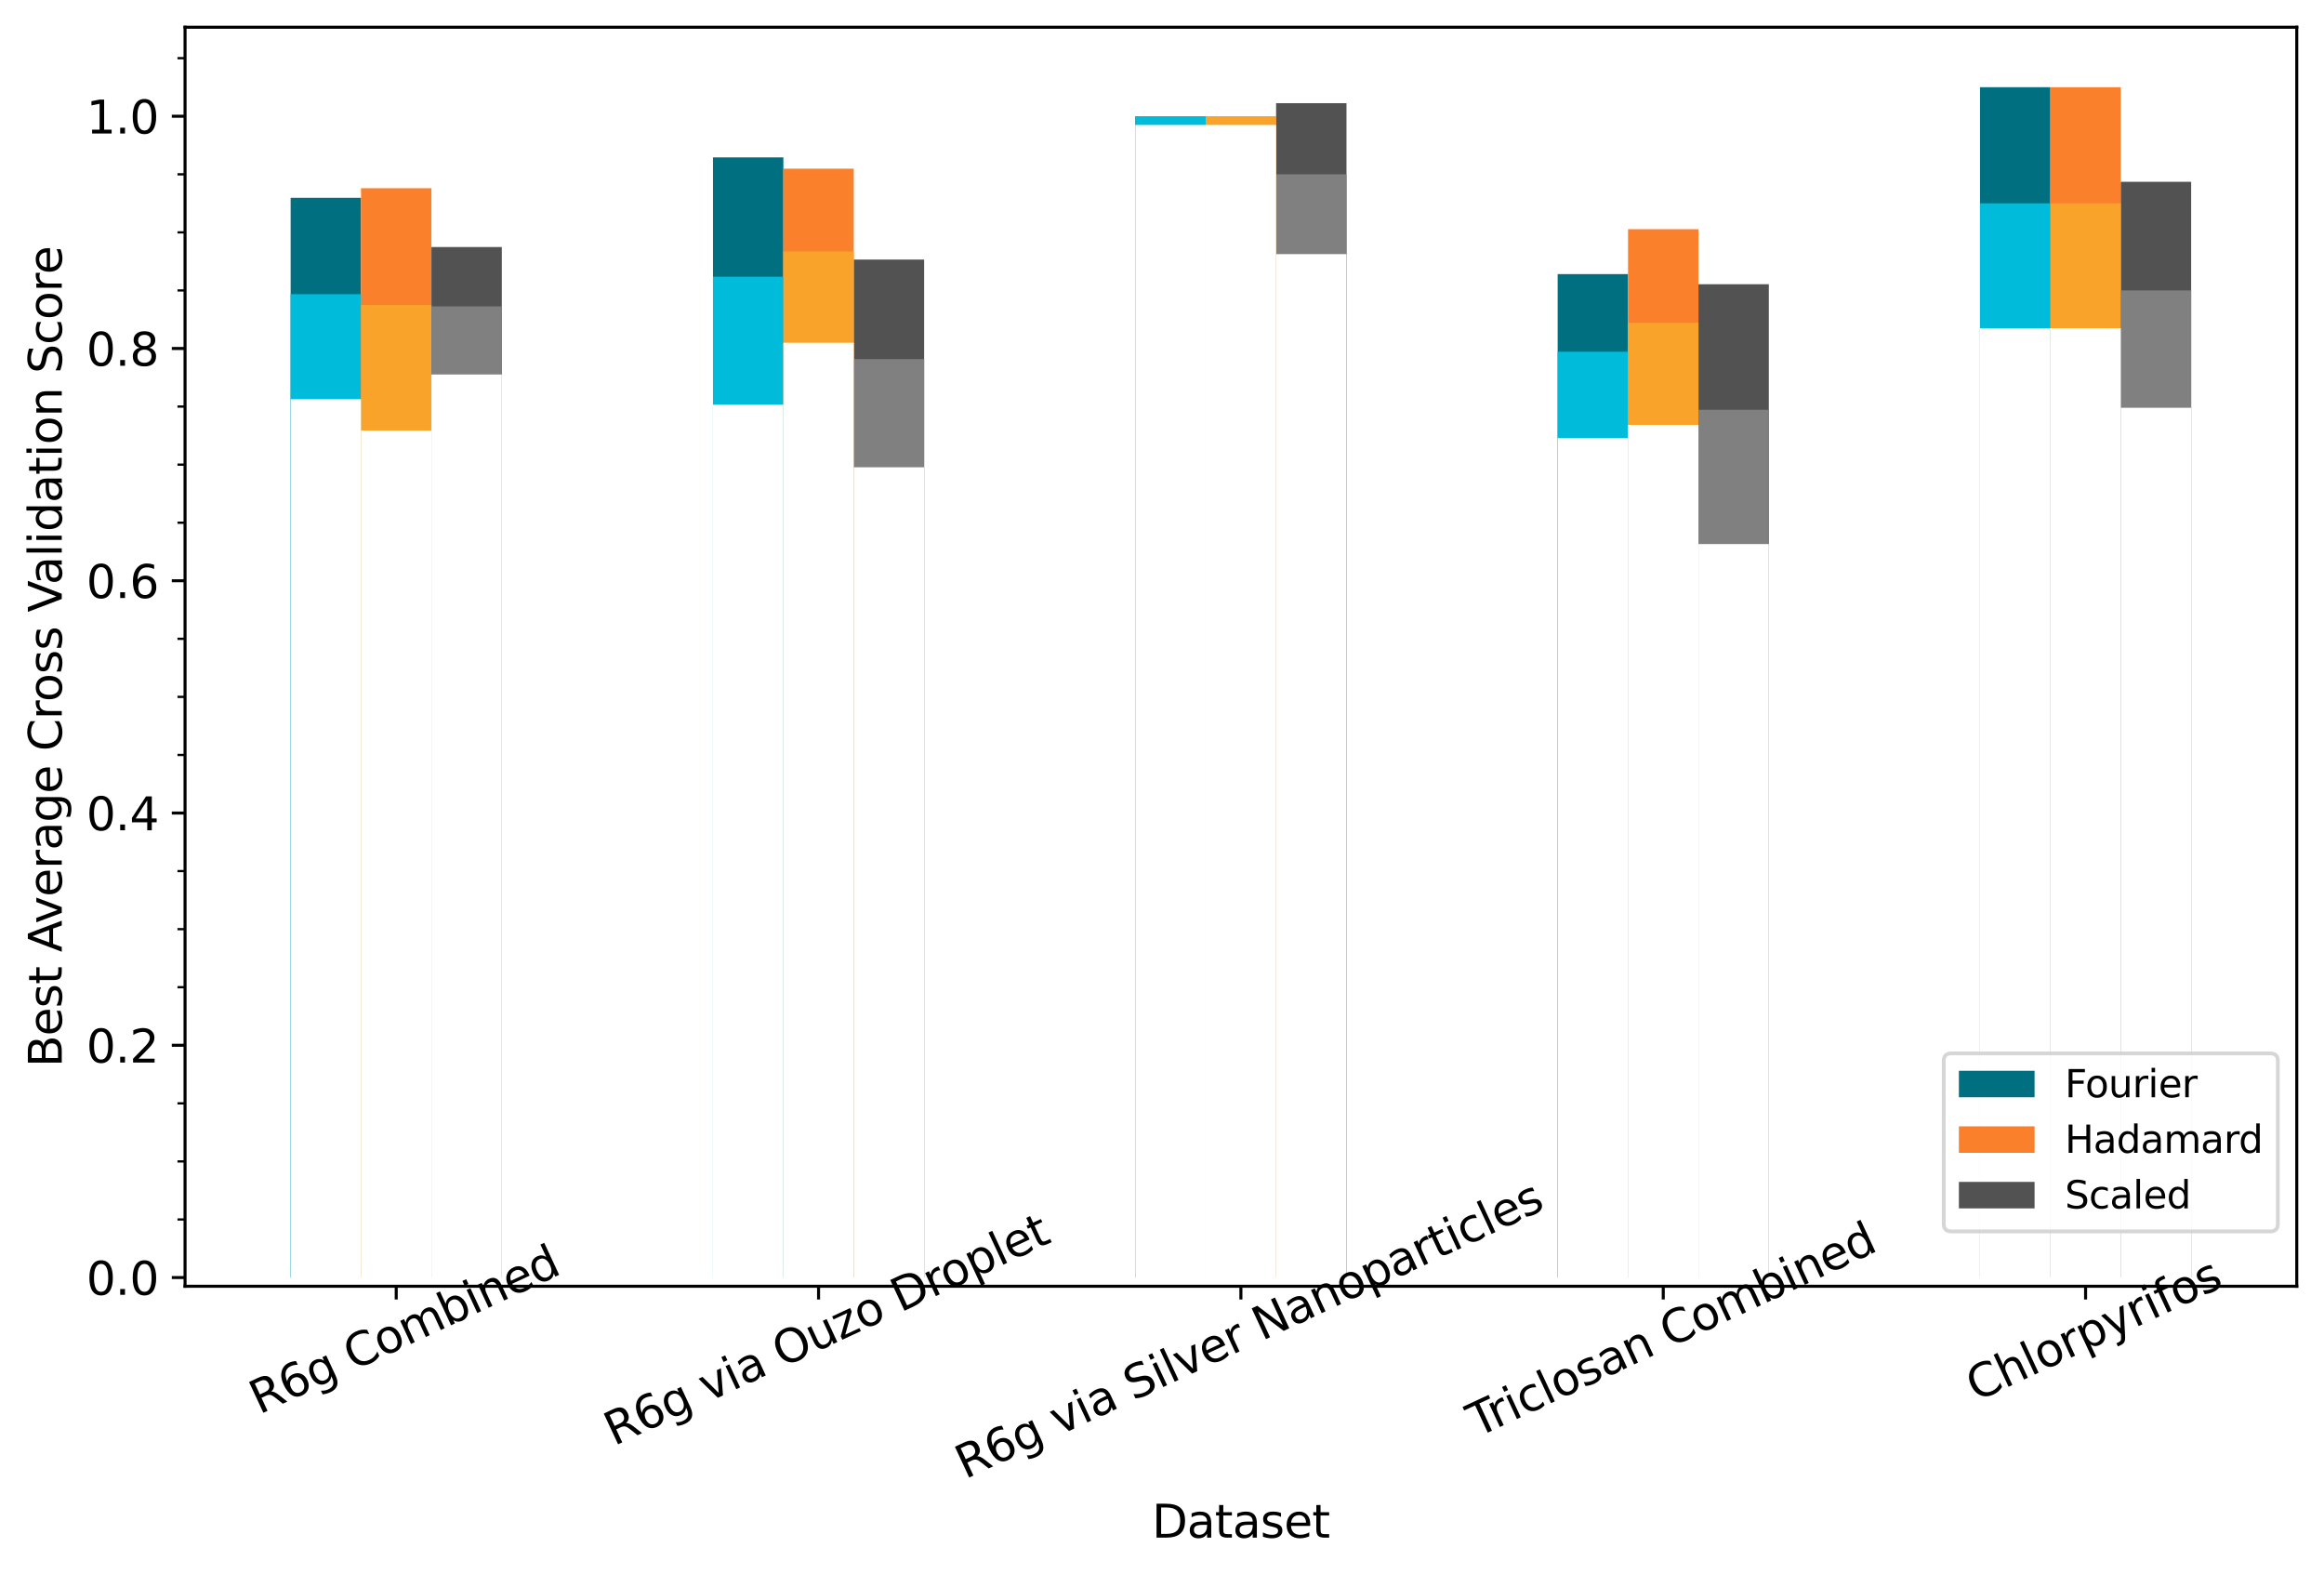 <?xml version="1.0" encoding="utf-8" standalone="no"?>
<!DOCTYPE svg PUBLIC "-//W3C//DTD SVG 1.1//EN"
  "http://www.w3.org/Graphics/SVG/1.1/DTD/svg11.dtd">
<svg xmlns:xlink="http://www.w3.org/1999/xlink" width="614.097pt" height="415.957pt" viewBox="0 0 614.097 415.957" xmlns="http://www.w3.org/2000/svg" version="1.1">
 <defs>
  <style type="text/css">*{stroke-linejoin: round; stroke-linecap: butt}</style>
 </defs>
 <g id="figure_1">
  <g id="patch_1">
   <path d="M 0 415.957 
L 614.097 415.957 
L 614.097 0 
L 0 0 
z
" style="fill: #ffffff"/>
  </g>
  <g id="axes_1">
   <g id="patch_2">
    <path d="M 48.898 339.84 
L 606.898 339.84 
L 606.898 7.2 
L 48.898 7.2 
z
" style="fill: #ffffff"/>
   </g>
   <g id="patch_3">
    <path d="M 76.797 337.539 
L 95.397 337.539 
L 95.397 52.267 
L 76.797 52.267 
z
" clip-path="url(#p8d607bf6f6)" style="fill: #007080"/>
   </g>
   <g id="patch_4">
    <path d="M 188.398 337.539 
L 206.998 337.539 
L 206.998 41.581 
L 188.398 41.581 
z
" clip-path="url(#p8d607bf6f6)" style="fill: #007080"/>
   </g>
   <g id="patch_5">
    <path d="M 299.998 337.539 
L 318.598 337.539 
L 318.598 30.711 
L 299.998 30.711 
z
" clip-path="url(#p8d607bf6f6)" style="fill: #007080"/>
   </g>
   <g id="patch_6">
    <path d="M 411.598 337.539 
L 430.197 337.539 
L 430.197 72.42 
L 411.598 72.42 
z
" clip-path="url(#p8d607bf6f6)" style="fill: #007080"/>
   </g>
   <g id="patch_7">
    <path d="M 523.197 337.539 
L 541.798 337.539 
L 541.798 23.04 
L 523.197 23.04 
z
" clip-path="url(#p8d607bf6f6)" style="fill: #007080"/>
   </g>
   <g id="patch_8">
    <path d="M 95.397 337.539 
L 113.998 337.539 
L 113.998 49.729 
L 95.397 49.729 
z
" clip-path="url(#p8d607bf6f6)" style="fill: #fa802b"/>
   </g>
   <g id="patch_9">
    <path d="M 206.998 337.539 
L 225.597 337.539 
L 225.597 44.565 
L 206.998 44.565 
z
" clip-path="url(#p8d607bf6f6)" style="fill: #fa802b"/>
   </g>
   <g id="patch_10">
    <path d="M 318.598 337.539 
L 337.197 337.539 
L 337.197 30.711 
L 318.598 30.711 
z
" clip-path="url(#p8d607bf6f6)" style="fill: #fa802b"/>
   </g>
   <g id="patch_11">
    <path d="M 430.197 337.539 
L 448.798 337.539 
L 448.798 60.556 
L 430.197 60.556 
z
" clip-path="url(#p8d607bf6f6)" style="fill: #fa802b"/>
   </g>
   <g id="patch_12">
    <path d="M 541.798 337.539 
L 560.398 337.539 
L 560.398 23.04 
L 541.798 23.04 
z
" clip-path="url(#p8d607bf6f6)" style="fill: #fa802b"/>
   </g>
   <g id="patch_13">
    <path d="M 113.998 337.539 
L 132.597 337.539 
L 132.597 65.268 
L 113.998 65.268 
z
" clip-path="url(#p8d607bf6f6)" style="fill: #525252"/>
   </g>
   <g id="patch_14">
    <path d="M 225.597 337.539 
L 244.197 337.539 
L 244.197 68.581 
L 225.597 68.581 
z
" clip-path="url(#p8d607bf6f6)" style="fill: #525252"/>
   </g>
   <g id="patch_15">
    <path d="M 337.197 337.539 
L 355.798 337.539 
L 355.798 27.263 
L 337.197 27.263 
z
" clip-path="url(#p8d607bf6f6)" style="fill: #525252"/>
   </g>
   <g id="patch_16">
    <path d="M 448.798 337.539 
L 467.397 337.539 
L 467.397 75.096 
L 448.798 75.096 
z
" clip-path="url(#p8d607bf6f6)" style="fill: #525252"/>
   </g>
   <g id="patch_17">
    <path d="M 560.398 337.539 
L 578.997 337.539 
L 578.997 48.034 
L 560.398 48.034 
z
" clip-path="url(#p8d607bf6f6)" style="fill: #525252"/>
   </g>
   <g id="patch_18">
    <path d="M 76.797 337.539 
L 95.397 337.539 
L 95.397 77.722 
L 76.797 77.722 
z
" clip-path="url(#p8d607bf6f6)" style="fill: #00bbd9"/>
   </g>
   <g id="patch_19">
    <path d="M 188.398 337.539 
L 206.998 337.539 
L 206.998 73.109 
L 188.398 73.109 
z
" clip-path="url(#p8d607bf6f6)" style="fill: #00bbd9"/>
   </g>
   <g id="patch_20">
    <path d="M 299.998 337.539 
L 318.598 337.539 
L 318.598 30.711 
L 299.998 30.711 
z
" clip-path="url(#p8d607bf6f6)" style="fill: #00bbd9"/>
   </g>
   <g id="patch_21">
    <path d="M 411.598 337.539 
L 430.197 337.539 
L 430.197 92.929 
L 411.598 92.929 
z
" clip-path="url(#p8d607bf6f6)" style="fill: #00bbd9"/>
   </g>
   <g id="patch_22">
    <path d="M 523.197 337.539 
L 541.798 337.539 
L 541.798 53.723 
L 523.197 53.723 
z
" clip-path="url(#p8d607bf6f6)" style="fill: #00bbd9"/>
   </g>
   <g id="patch_23">
    <path d="M 95.397 337.539 
L 113.998 337.539 
L 113.998 80.593 
L 95.397 80.593 
z
" clip-path="url(#p8d607bf6f6)" style="fill: #faa32b"/>
   </g>
   <g id="patch_24">
    <path d="M 206.998 337.539 
L 225.597 337.539 
L 225.597 66.414 
L 206.998 66.414 
z
" clip-path="url(#p8d607bf6f6)" style="fill: #faa32b"/>
   </g>
   <g id="patch_25">
    <path d="M 318.598 337.539 
L 337.197 337.539 
L 337.197 30.711 
L 318.598 30.711 
z
" clip-path="url(#p8d607bf6f6)" style="fill: #faa32b"/>
   </g>
   <g id="patch_26">
    <path d="M 430.197 337.539 
L 448.798 337.539 
L 448.798 85.258 
L 430.197 85.258 
z
" clip-path="url(#p8d607bf6f6)" style="fill: #faa32b"/>
   </g>
   <g id="patch_27">
    <path d="M 541.798 337.539 
L 560.398 337.539 
L 560.398 53.723 
L 541.798 53.723 
z
" clip-path="url(#p8d607bf6f6)" style="fill: #faa32b"/>
   </g>
   <g id="patch_28">
    <path d="M 113.998 337.539 
L 132.597 337.539 
L 132.597 80.952 
L 113.998 80.952 
z
" clip-path="url(#p8d607bf6f6)" style="fill: #808080"/>
   </g>
   <g id="patch_29">
    <path d="M 225.597 337.539 
L 244.197 337.539 
L 244.197 94.866 
L 225.597 94.866 
z
" clip-path="url(#p8d607bf6f6)" style="fill: #808080"/>
   </g>
   <g id="patch_30">
    <path d="M 337.197 337.539 
L 355.798 337.539 
L 355.798 46.052 
L 337.197 46.052 
z
" clip-path="url(#p8d607bf6f6)" style="fill: #808080"/>
   </g>
   <g id="patch_31">
    <path d="M 448.798 337.539 
L 467.397 337.539 
L 467.397 108.27 
L 448.798 108.27 
z
" clip-path="url(#p8d607bf6f6)" style="fill: #808080"/>
   </g>
   <g id="patch_32">
    <path d="M 560.398 337.539 
L 578.997 337.539 
L 578.997 76.735 
L 560.398 76.735 
z
" clip-path="url(#p8d607bf6f6)" style="fill: #808080"/>
   </g>
   <g id="patch_33">
    <path d="M 76.797 339.84 
L 95.397 339.84 
L 95.397 105.478 
L 76.797 105.478 
z
" clip-path="url(#p8d607bf6f6)" style="fill: #ffffff"/>
   </g>
   <g id="patch_34">
    <path d="M 188.398 339.84 
L 206.998 339.84 
L 206.998 106.938 
L 188.398 106.938 
z
" clip-path="url(#p8d607bf6f6)" style="fill: #ffffff"/>
   </g>
   <g id="patch_35">
    <path d="M 299.998 339.84 
L 318.598 339.84 
L 318.598 33.012 
L 299.998 33.012 
z
" clip-path="url(#p8d607bf6f6)" style="fill: #ffffff"/>
   </g>
   <g id="patch_36">
    <path d="M 411.598 339.84 
L 430.197 339.84 
L 430.197 115.738 
L 411.598 115.738 
z
" clip-path="url(#p8d607bf6f6)" style="fill: #ffffff"/>
   </g>
   <g id="patch_37">
    <path d="M 523.197 339.84 
L 541.798 339.84 
L 541.798 86.707 
L 523.197 86.707 
z
" clip-path="url(#p8d607bf6f6)" style="fill: #ffffff"/>
   </g>
   <g id="patch_38">
    <path d="M 95.397 339.84 
L 113.998 339.84 
L 113.998 113.757 
L 95.397 113.757 
z
" clip-path="url(#p8d607bf6f6)" style="fill: #ffffff"/>
   </g>
   <g id="patch_39">
    <path d="M 206.998 339.84 
L 225.597 339.84 
L 225.597 90.565 
L 206.998 90.565 
z
" clip-path="url(#p8d607bf6f6)" style="fill: #ffffff"/>
   </g>
   <g id="patch_40">
    <path d="M 318.598 339.84 
L 337.197 339.84 
L 337.197 33.012 
L 318.598 33.012 
z
" clip-path="url(#p8d607bf6f6)" style="fill: #ffffff"/>
   </g>
   <g id="patch_41">
    <path d="M 430.197 339.84 
L 448.798 339.84 
L 448.798 112.261 
L 430.197 112.261 
z
" clip-path="url(#p8d607bf6f6)" style="fill: #ffffff"/>
   </g>
   <g id="patch_42">
    <path d="M 541.798 339.84 
L 560.398 339.84 
L 560.398 86.707 
L 541.798 86.707 
z
" clip-path="url(#p8d607bf6f6)" style="fill: #ffffff"/>
   </g>
   <g id="patch_43">
    <path d="M 113.998 339.84 
L 132.597 339.84 
L 132.597 98.936 
L 113.998 98.936 
z
" clip-path="url(#p8d607bf6f6)" style="fill: #ffffff"/>
   </g>
   <g id="patch_44">
    <path d="M 225.597 339.84 
L 244.197 339.84 
L 244.197 123.452 
L 225.597 123.452 
z
" clip-path="url(#p8d607bf6f6)" style="fill: #ffffff"/>
   </g>
   <g id="patch_45">
    <path d="M 337.197 339.84 
L 355.798 339.84 
L 355.798 67.143 
L 337.197 67.143 
z
" clip-path="url(#p8d607bf6f6)" style="fill: #ffffff"/>
   </g>
   <g id="patch_46">
    <path d="M 448.798 339.84 
L 467.397 339.84 
L 467.397 143.745 
L 448.798 143.745 
z
" clip-path="url(#p8d607bf6f6)" style="fill: #ffffff"/>
   </g>
   <g id="patch_47">
    <path d="M 560.398 339.84 
L 578.997 339.84 
L 578.997 107.737 
L 560.398 107.737 
z
" clip-path="url(#p8d607bf6f6)" style="fill: #ffffff"/>
   </g>
   <g id="matplotlib.axis_1">
    <g id="xtick_1">
     <g id="line2d_1">
      <defs>
       <path id="md659d8b869" d="M 0 0 
L 0 3.5 
" style="stroke: #000000; stroke-width: 0.8"/>
      </defs>
      <g>
       <use xlink:href="#md659d8b869" x="104.698" y="339.84" style="stroke: #000000; stroke-width: 0.8"/>
      </g>
     </g>
     <g id="text_1">
      <!-- R6g Combined -->
      <g transform="translate(68.504 373.778)rotate(-25)scale(0.12 -0.12)">
       <defs>
        <path id="DejaVuSans-52" d="M 2841 2188 
Q 3044 2119 3236 1894 
Q 3428 1669 3622 1275 
L 4263 0 
L 3584 0 
L 2988 1197 
Q 2756 1666 2539 1819 
Q 2322 1972 1947 1972 
L 1259 1972 
L 1259 0 
L 628 0 
L 628 4666 
L 2053 4666 
Q 2853 4666 3247 4331 
Q 3641 3997 3641 3322 
Q 3641 2881 3436 2590 
Q 3231 2300 2841 2188 
z
M 1259 4147 
L 1259 2491 
L 2053 2491 
Q 2509 2491 2742 2702 
Q 2975 2913 2975 3322 
Q 2975 3731 2742 3939 
Q 2509 4147 2053 4147 
L 1259 4147 
z
" transform="scale(0.016)"/>
        <path id="DejaVuSans-36" d="M 2113 2584 
Q 1688 2584 1439 2293 
Q 1191 2003 1191 1497 
Q 1191 994 1439 701 
Q 1688 409 2113 409 
Q 2538 409 2786 701 
Q 3034 994 3034 1497 
Q 3034 2003 2786 2293 
Q 2538 2584 2113 2584 
z
M 3366 4563 
L 3366 3988 
Q 3128 4100 2886 4159 
Q 2644 4219 2406 4219 
Q 1781 4219 1451 3797 
Q 1122 3375 1075 2522 
Q 1259 2794 1537 2939 
Q 1816 3084 2150 3084 
Q 2853 3084 3261 2657 
Q 3669 2231 3669 1497 
Q 3669 778 3244 343 
Q 2819 -91 2113 -91 
Q 1303 -91 875 529 
Q 447 1150 447 2328 
Q 447 3434 972 4092 
Q 1497 4750 2381 4750 
Q 2619 4750 2861 4703 
Q 3103 4656 3366 4563 
z
" transform="scale(0.016)"/>
        <path id="DejaVuSans-67" d="M 2906 1791 
Q 2906 2416 2648 2759 
Q 2391 3103 1925 3103 
Q 1463 3103 1205 2759 
Q 947 2416 947 1791 
Q 947 1169 1205 825 
Q 1463 481 1925 481 
Q 2391 481 2648 825 
Q 2906 1169 2906 1791 
z
M 3481 434 
Q 3481 -459 3084 -895 
Q 2688 -1331 1869 -1331 
Q 1566 -1331 1297 -1286 
Q 1028 -1241 775 -1147 
L 775 -588 
Q 1028 -725 1275 -790 
Q 1522 -856 1778 -856 
Q 2344 -856 2625 -561 
Q 2906 -266 2906 331 
L 2906 616 
Q 2728 306 2450 153 
Q 2172 0 1784 0 
Q 1141 0 747 490 
Q 353 981 353 1791 
Q 353 2603 747 3093 
Q 1141 3584 1784 3584 
Q 2172 3584 2450 3431 
Q 2728 3278 2906 2969 
L 2906 3500 
L 3481 3500 
L 3481 434 
z
" transform="scale(0.016)"/>
        <path id="DejaVuSans-20" transform="scale(0.016)"/>
        <path id="DejaVuSans-43" d="M 4122 4306 
L 4122 3641 
Q 3803 3938 3442 4084 
Q 3081 4231 2675 4231 
Q 1875 4231 1450 3742 
Q 1025 3253 1025 2328 
Q 1025 1406 1450 917 
Q 1875 428 2675 428 
Q 3081 428 3442 575 
Q 3803 722 4122 1019 
L 4122 359 
Q 3791 134 3420 21 
Q 3050 -91 2638 -91 
Q 1578 -91 968 557 
Q 359 1206 359 2328 
Q 359 3453 968 4101 
Q 1578 4750 2638 4750 
Q 3056 4750 3426 4639 
Q 3797 4528 4122 4306 
z
" transform="scale(0.016)"/>
        <path id="DejaVuSans-6f" d="M 1959 3097 
Q 1497 3097 1228 2736 
Q 959 2375 959 1747 
Q 959 1119 1226 758 
Q 1494 397 1959 397 
Q 2419 397 2687 759 
Q 2956 1122 2956 1747 
Q 2956 2369 2687 2733 
Q 2419 3097 1959 3097 
z
M 1959 3584 
Q 2709 3584 3137 3096 
Q 3566 2609 3566 1747 
Q 3566 888 3137 398 
Q 2709 -91 1959 -91 
Q 1206 -91 779 398 
Q 353 888 353 1747 
Q 353 2609 779 3096 
Q 1206 3584 1959 3584 
z
" transform="scale(0.016)"/>
        <path id="DejaVuSans-6d" d="M 3328 2828 
Q 3544 3216 3844 3400 
Q 4144 3584 4550 3584 
Q 5097 3584 5394 3201 
Q 5691 2819 5691 2113 
L 5691 0 
L 5113 0 
L 5113 2094 
Q 5113 2597 4934 2840 
Q 4756 3084 4391 3084 
Q 3944 3084 3684 2787 
Q 3425 2491 3425 1978 
L 3425 0 
L 2847 0 
L 2847 2094 
Q 2847 2600 2669 2842 
Q 2491 3084 2119 3084 
Q 1678 3084 1418 2786 
Q 1159 2488 1159 1978 
L 1159 0 
L 581 0 
L 581 3500 
L 1159 3500 
L 1159 2956 
Q 1356 3278 1631 3431 
Q 1906 3584 2284 3584 
Q 2666 3584 2933 3390 
Q 3200 3197 3328 2828 
z
" transform="scale(0.016)"/>
        <path id="DejaVuSans-62" d="M 3116 1747 
Q 3116 2381 2855 2742 
Q 2594 3103 2138 3103 
Q 1681 3103 1420 2742 
Q 1159 2381 1159 1747 
Q 1159 1113 1420 752 
Q 1681 391 2138 391 
Q 2594 391 2855 752 
Q 3116 1113 3116 1747 
z
M 1159 2969 
Q 1341 3281 1617 3432 
Q 1894 3584 2278 3584 
Q 2916 3584 3314 3078 
Q 3713 2572 3713 1747 
Q 3713 922 3314 415 
Q 2916 -91 2278 -91 
Q 1894 -91 1617 61 
Q 1341 213 1159 525 
L 1159 0 
L 581 0 
L 581 4863 
L 1159 4863 
L 1159 2969 
z
" transform="scale(0.016)"/>
        <path id="DejaVuSans-69" d="M 603 3500 
L 1178 3500 
L 1178 0 
L 603 0 
L 603 3500 
z
M 603 4863 
L 1178 4863 
L 1178 4134 
L 603 4134 
L 603 4863 
z
" transform="scale(0.016)"/>
        <path id="DejaVuSans-6e" d="M 3513 2113 
L 3513 0 
L 2938 0 
L 2938 2094 
Q 2938 2591 2744 2837 
Q 2550 3084 2163 3084 
Q 1697 3084 1428 2787 
Q 1159 2491 1159 1978 
L 1159 0 
L 581 0 
L 581 3500 
L 1159 3500 
L 1159 2956 
Q 1366 3272 1645 3428 
Q 1925 3584 2291 3584 
Q 2894 3584 3203 3211 
Q 3513 2838 3513 2113 
z
" transform="scale(0.016)"/>
        <path id="DejaVuSans-65" d="M 3597 1894 
L 3597 1613 
L 953 1613 
Q 991 1019 1311 708 
Q 1631 397 2203 397 
Q 2534 397 2845 478 
Q 3156 559 3463 722 
L 3463 178 
Q 3153 47 2828 -22 
Q 2503 -91 2169 -91 
Q 1331 -91 842 396 
Q 353 884 353 1716 
Q 353 2575 817 3079 
Q 1281 3584 2069 3584 
Q 2775 3584 3186 3129 
Q 3597 2675 3597 1894 
z
M 3022 2063 
Q 3016 2534 2758 2815 
Q 2500 3097 2075 3097 
Q 1594 3097 1305 2825 
Q 1016 2553 972 2059 
L 3022 2063 
z
" transform="scale(0.016)"/>
        <path id="DejaVuSans-64" d="M 2906 2969 
L 2906 4863 
L 3481 4863 
L 3481 0 
L 2906 0 
L 2906 525 
Q 2725 213 2448 61 
Q 2172 -91 1784 -91 
Q 1150 -91 751 415 
Q 353 922 353 1747 
Q 353 2572 751 3078 
Q 1150 3584 1784 3584 
Q 2172 3584 2448 3432 
Q 2725 3281 2906 2969 
z
M 947 1747 
Q 947 1113 1208 752 
Q 1469 391 1925 391 
Q 2381 391 2643 752 
Q 2906 1113 2906 1747 
Q 2906 2381 2643 2742 
Q 2381 3103 1925 3103 
Q 1469 3103 1208 2742 
Q 947 2381 947 1747 
z
" transform="scale(0.016)"/>
       </defs>
       <use xlink:href="#DejaVuSans-52"/>
       <use xlink:href="#DejaVuSans-36" x="69.482"/>
       <use xlink:href="#DejaVuSans-67" x="133.105"/>
       <use xlink:href="#DejaVuSans-20" x="196.582"/>
       <use xlink:href="#DejaVuSans-43" x="228.369"/>
       <use xlink:href="#DejaVuSans-6f" x="298.193"/>
       <use xlink:href="#DejaVuSans-6d" x="359.375"/>
       <use xlink:href="#DejaVuSans-62" x="456.787"/>
       <use xlink:href="#DejaVuSans-69" x="520.264"/>
       <use xlink:href="#DejaVuSans-6e" x="548.047"/>
       <use xlink:href="#DejaVuSans-65" x="611.426"/>
       <use xlink:href="#DejaVuSans-64" x="672.949"/>
      </g>
     </g>
    </g>
    <g id="xtick_2">
     <g id="line2d_2">
      <g>
       <use xlink:href="#md659d8b869" x="216.298" y="339.84" style="stroke: #000000; stroke-width: 0.8"/>
      </g>
     </g>
     <g id="text_2">
      <!-- R6g via Ouzo Droplet -->
      <g transform="translate(162.238 382.109)rotate(-25)scale(0.12 -0.12)">
       <defs>
        <path id="DejaVuSans-76" d="M 191 3500 
L 800 3500 
L 1894 563 
L 2988 3500 
L 3597 3500 
L 2284 0 
L 1503 0 
L 191 3500 
z
" transform="scale(0.016)"/>
        <path id="DejaVuSans-61" d="M 2194 1759 
Q 1497 1759 1228 1600 
Q 959 1441 959 1056 
Q 959 750 1161 570 
Q 1363 391 1709 391 
Q 2188 391 2477 730 
Q 2766 1069 2766 1631 
L 2766 1759 
L 2194 1759 
z
M 3341 1997 
L 3341 0 
L 2766 0 
L 2766 531 
Q 2569 213 2275 61 
Q 1981 -91 1556 -91 
Q 1019 -91 701 211 
Q 384 513 384 1019 
Q 384 1609 779 1909 
Q 1175 2209 1959 2209 
L 2766 2209 
L 2766 2266 
Q 2766 2663 2505 2880 
Q 2244 3097 1772 3097 
Q 1472 3097 1187 3025 
Q 903 2953 641 2809 
L 641 3341 
Q 956 3463 1253 3523 
Q 1550 3584 1831 3584 
Q 2591 3584 2966 3190 
Q 3341 2797 3341 1997 
z
" transform="scale(0.016)"/>
        <path id="DejaVuSans-4f" d="M 2522 4238 
Q 1834 4238 1429 3725 
Q 1025 3213 1025 2328 
Q 1025 1447 1429 934 
Q 1834 422 2522 422 
Q 3209 422 3611 934 
Q 4013 1447 4013 2328 
Q 4013 3213 3611 3725 
Q 3209 4238 2522 4238 
z
M 2522 4750 
Q 3503 4750 4090 4092 
Q 4678 3434 4678 2328 
Q 4678 1225 4090 567 
Q 3503 -91 2522 -91 
Q 1538 -91 948 565 
Q 359 1222 359 2328 
Q 359 3434 948 4092 
Q 1538 4750 2522 4750 
z
" transform="scale(0.016)"/>
        <path id="DejaVuSans-75" d="M 544 1381 
L 544 3500 
L 1119 3500 
L 1119 1403 
Q 1119 906 1312 657 
Q 1506 409 1894 409 
Q 2359 409 2629 706 
Q 2900 1003 2900 1516 
L 2900 3500 
L 3475 3500 
L 3475 0 
L 2900 0 
L 2900 538 
Q 2691 219 2414 64 
Q 2138 -91 1772 -91 
Q 1169 -91 856 284 
Q 544 659 544 1381 
z
M 1991 3584 
L 1991 3584 
z
" transform="scale(0.016)"/>
        <path id="DejaVuSans-7a" d="M 353 3500 
L 3084 3500 
L 3084 2975 
L 922 459 
L 3084 459 
L 3084 0 
L 275 0 
L 275 525 
L 2438 3041 
L 353 3041 
L 353 3500 
z
" transform="scale(0.016)"/>
        <path id="DejaVuSans-44" d="M 1259 4147 
L 1259 519 
L 2022 519 
Q 2988 519 3436 956 
Q 3884 1394 3884 2338 
Q 3884 3275 3436 3711 
Q 2988 4147 2022 4147 
L 1259 4147 
z
M 628 4666 
L 1925 4666 
Q 3281 4666 3915 4102 
Q 4550 3538 4550 2338 
Q 4550 1131 3912 565 
Q 3275 0 1925 0 
L 628 0 
L 628 4666 
z
" transform="scale(0.016)"/>
        <path id="DejaVuSans-72" d="M 2631 2963 
Q 2534 3019 2420 3045 
Q 2306 3072 2169 3072 
Q 1681 3072 1420 2755 
Q 1159 2438 1159 1844 
L 1159 0 
L 581 0 
L 581 3500 
L 1159 3500 
L 1159 2956 
Q 1341 3275 1631 3429 
Q 1922 3584 2338 3584 
Q 2397 3584 2469 3576 
Q 2541 3569 2628 3553 
L 2631 2963 
z
" transform="scale(0.016)"/>
        <path id="DejaVuSans-70" d="M 1159 525 
L 1159 -1331 
L 581 -1331 
L 581 3500 
L 1159 3500 
L 1159 2969 
Q 1341 3281 1617 3432 
Q 1894 3584 2278 3584 
Q 2916 3584 3314 3078 
Q 3713 2572 3713 1747 
Q 3713 922 3314 415 
Q 2916 -91 2278 -91 
Q 1894 -91 1617 61 
Q 1341 213 1159 525 
z
M 3116 1747 
Q 3116 2381 2855 2742 
Q 2594 3103 2138 3103 
Q 1681 3103 1420 2742 
Q 1159 2381 1159 1747 
Q 1159 1113 1420 752 
Q 1681 391 2138 391 
Q 2594 391 2855 752 
Q 3116 1113 3116 1747 
z
" transform="scale(0.016)"/>
        <path id="DejaVuSans-6c" d="M 603 4863 
L 1178 4863 
L 1178 0 
L 603 0 
L 603 4863 
z
" transform="scale(0.016)"/>
        <path id="DejaVuSans-74" d="M 1172 4494 
L 1172 3500 
L 2356 3500 
L 2356 3053 
L 1172 3053 
L 1172 1153 
Q 1172 725 1289 603 
Q 1406 481 1766 481 
L 2356 481 
L 2356 0 
L 1766 0 
Q 1100 0 847 248 
Q 594 497 594 1153 
L 594 3053 
L 172 3053 
L 172 3500 
L 594 3500 
L 594 4494 
L 1172 4494 
z
" transform="scale(0.016)"/>
       </defs>
       <use xlink:href="#DejaVuSans-52"/>
       <use xlink:href="#DejaVuSans-36" x="69.482"/>
       <use xlink:href="#DejaVuSans-67" x="133.105"/>
       <use xlink:href="#DejaVuSans-20" x="196.582"/>
       <use xlink:href="#DejaVuSans-76" x="228.369"/>
       <use xlink:href="#DejaVuSans-69" x="287.549"/>
       <use xlink:href="#DejaVuSans-61" x="315.332"/>
       <use xlink:href="#DejaVuSans-20" x="376.611"/>
       <use xlink:href="#DejaVuSans-4f" x="408.398"/>
       <use xlink:href="#DejaVuSans-75" x="487.109"/>
       <use xlink:href="#DejaVuSans-7a" x="550.488"/>
       <use xlink:href="#DejaVuSans-6f" x="602.979"/>
       <use xlink:href="#DejaVuSans-20" x="664.16"/>
       <use xlink:href="#DejaVuSans-44" x="695.947"/>
       <use xlink:href="#DejaVuSans-72" x="772.949"/>
       <use xlink:href="#DejaVuSans-6f" x="811.812"/>
       <use xlink:href="#DejaVuSans-70" x="872.994"/>
       <use xlink:href="#DejaVuSans-6c" x="936.471"/>
       <use xlink:href="#DejaVuSans-65" x="964.254"/>
       <use xlink:href="#DejaVuSans-74" x="1025.777"/>
      </g>
     </g>
    </g>
    <g id="xtick_3">
     <g id="line2d_3">
      <g>
       <use xlink:href="#md659d8b869" x="327.897" y="339.84" style="stroke: #000000; stroke-width: 0.8"/>
      </g>
     </g>
     <g id="text_3">
      <!-- R6g via Silver Nanoparticles -->
      <g transform="translate(255.025 390.882)rotate(-25)scale(0.12 -0.12)">
       <defs>
        <path id="DejaVuSans-53" d="M 3425 4513 
L 3425 3897 
Q 3066 4069 2747 4153 
Q 2428 4238 2131 4238 
Q 1616 4238 1336 4038 
Q 1056 3838 1056 3469 
Q 1056 3159 1242 3001 
Q 1428 2844 1947 2747 
L 2328 2669 
Q 3034 2534 3370 2195 
Q 3706 1856 3706 1288 
Q 3706 609 3251 259 
Q 2797 -91 1919 -91 
Q 1588 -91 1214 -16 
Q 841 59 441 206 
L 441 856 
Q 825 641 1194 531 
Q 1563 422 1919 422 
Q 2459 422 2753 634 
Q 3047 847 3047 1241 
Q 3047 1584 2836 1778 
Q 2625 1972 2144 2069 
L 1759 2144 
Q 1053 2284 737 2584 
Q 422 2884 422 3419 
Q 422 4038 858 4394 
Q 1294 4750 2059 4750 
Q 2388 4750 2728 4690 
Q 3069 4631 3425 4513 
z
" transform="scale(0.016)"/>
        <path id="DejaVuSans-4e" d="M 628 4666 
L 1478 4666 
L 3547 763 
L 3547 4666 
L 4159 4666 
L 4159 0 
L 3309 0 
L 1241 3903 
L 1241 0 
L 628 0 
L 628 4666 
z
" transform="scale(0.016)"/>
        <path id="DejaVuSans-63" d="M 3122 3366 
L 3122 2828 
Q 2878 2963 2633 3030 
Q 2388 3097 2138 3097 
Q 1578 3097 1268 2742 
Q 959 2388 959 1747 
Q 959 1106 1268 751 
Q 1578 397 2138 397 
Q 2388 397 2633 464 
Q 2878 531 3122 666 
L 3122 134 
Q 2881 22 2623 -34 
Q 2366 -91 2075 -91 
Q 1284 -91 818 406 
Q 353 903 353 1747 
Q 353 2603 823 3093 
Q 1294 3584 2113 3584 
Q 2378 3584 2631 3529 
Q 2884 3475 3122 3366 
z
" transform="scale(0.016)"/>
        <path id="DejaVuSans-73" d="M 2834 3397 
L 2834 2853 
Q 2591 2978 2328 3040 
Q 2066 3103 1784 3103 
Q 1356 3103 1142 2972 
Q 928 2841 928 2578 
Q 928 2378 1081 2264 
Q 1234 2150 1697 2047 
L 1894 2003 
Q 2506 1872 2764 1633 
Q 3022 1394 3022 966 
Q 3022 478 2636 193 
Q 2250 -91 1575 -91 
Q 1294 -91 989 -36 
Q 684 19 347 128 
L 347 722 
Q 666 556 975 473 
Q 1284 391 1588 391 
Q 1994 391 2212 530 
Q 2431 669 2431 922 
Q 2431 1156 2273 1281 
Q 2116 1406 1581 1522 
L 1381 1569 
Q 847 1681 609 1914 
Q 372 2147 372 2553 
Q 372 3047 722 3315 
Q 1072 3584 1716 3584 
Q 2034 3584 2315 3537 
Q 2597 3491 2834 3397 
z
" transform="scale(0.016)"/>
       </defs>
       <use xlink:href="#DejaVuSans-52"/>
       <use xlink:href="#DejaVuSans-36" x="69.482"/>
       <use xlink:href="#DejaVuSans-67" x="133.105"/>
       <use xlink:href="#DejaVuSans-20" x="196.582"/>
       <use xlink:href="#DejaVuSans-76" x="228.369"/>
       <use xlink:href="#DejaVuSans-69" x="287.549"/>
       <use xlink:href="#DejaVuSans-61" x="315.332"/>
       <use xlink:href="#DejaVuSans-20" x="376.611"/>
       <use xlink:href="#DejaVuSans-53" x="408.398"/>
       <use xlink:href="#DejaVuSans-69" x="471.875"/>
       <use xlink:href="#DejaVuSans-6c" x="499.658"/>
       <use xlink:href="#DejaVuSans-76" x="527.441"/>
       <use xlink:href="#DejaVuSans-65" x="586.621"/>
       <use xlink:href="#DejaVuSans-72" x="648.145"/>
       <use xlink:href="#DejaVuSans-20" x="689.258"/>
       <use xlink:href="#DejaVuSans-4e" x="721.045"/>
       <use xlink:href="#DejaVuSans-61" x="795.85"/>
       <use xlink:href="#DejaVuSans-6e" x="857.129"/>
       <use xlink:href="#DejaVuSans-6f" x="920.508"/>
       <use xlink:href="#DejaVuSans-70" x="981.689"/>
       <use xlink:href="#DejaVuSans-61" x="1045.166"/>
       <use xlink:href="#DejaVuSans-72" x="1106.445"/>
       <use xlink:href="#DejaVuSans-74" x="1147.559"/>
       <use xlink:href="#DejaVuSans-69" x="1186.768"/>
       <use xlink:href="#DejaVuSans-63" x="1214.551"/>
       <use xlink:href="#DejaVuSans-6c" x="1269.531"/>
       <use xlink:href="#DejaVuSans-65" x="1297.314"/>
       <use xlink:href="#DejaVuSans-73" x="1358.838"/>
      </g>
     </g>
    </g>
    <g id="xtick_4">
     <g id="line2d_4">
      <g>
       <use xlink:href="#md659d8b869" x="439.498" y="339.84" style="stroke: #000000; stroke-width: 0.8"/>
      </g>
     </g>
     <g id="text_4">
      <!-- Triclosan Combined -->
      <g transform="translate(390.289 379.847)rotate(-25)scale(0.12 -0.12)">
       <defs>
        <path id="DejaVuSans-54" d="M -19 4666 
L 3928 4666 
L 3928 4134 
L 2272 4134 
L 2272 0 
L 1638 0 
L 1638 4134 
L -19 4134 
L -19 4666 
z
" transform="scale(0.016)"/>
       </defs>
       <use xlink:href="#DejaVuSans-54"/>
       <use xlink:href="#DejaVuSans-72" x="46.334"/>
       <use xlink:href="#DejaVuSans-69" x="87.447"/>
       <use xlink:href="#DejaVuSans-63" x="115.23"/>
       <use xlink:href="#DejaVuSans-6c" x="170.211"/>
       <use xlink:href="#DejaVuSans-6f" x="197.994"/>
       <use xlink:href="#DejaVuSans-73" x="259.176"/>
       <use xlink:href="#DejaVuSans-61" x="311.275"/>
       <use xlink:href="#DejaVuSans-6e" x="372.555"/>
       <use xlink:href="#DejaVuSans-20" x="435.934"/>
       <use xlink:href="#DejaVuSans-43" x="467.721"/>
       <use xlink:href="#DejaVuSans-6f" x="537.545"/>
       <use xlink:href="#DejaVuSans-6d" x="598.727"/>
       <use xlink:href="#DejaVuSans-62" x="696.139"/>
       <use xlink:href="#DejaVuSans-69" x="759.615"/>
       <use xlink:href="#DejaVuSans-6e" x="787.398"/>
       <use xlink:href="#DejaVuSans-65" x="850.777"/>
       <use xlink:href="#DejaVuSans-64" x="912.301"/>
      </g>
     </g>
    </g>
    <g id="xtick_5">
     <g id="line2d_5">
      <g>
       <use xlink:href="#md659d8b869" x="551.097" y="339.84" style="stroke: #000000; stroke-width: 0.8"/>
      </g>
     </g>
     <g id="text_5">
      <!-- Chlorpyrifos -->
      <g transform="translate(522.143 370.402)rotate(-25)scale(0.12 -0.12)">
       <defs>
        <path id="DejaVuSans-68" d="M 3513 2113 
L 3513 0 
L 2938 0 
L 2938 2094 
Q 2938 2591 2744 2837 
Q 2550 3084 2163 3084 
Q 1697 3084 1428 2787 
Q 1159 2491 1159 1978 
L 1159 0 
L 581 0 
L 581 4863 
L 1159 4863 
L 1159 2956 
Q 1366 3272 1645 3428 
Q 1925 3584 2291 3584 
Q 2894 3584 3203 3211 
Q 3513 2838 3513 2113 
z
" transform="scale(0.016)"/>
        <path id="DejaVuSans-79" d="M 2059 -325 
Q 1816 -950 1584 -1140 
Q 1353 -1331 966 -1331 
L 506 -1331 
L 506 -850 
L 844 -850 
Q 1081 -850 1212 -737 
Q 1344 -625 1503 -206 
L 1606 56 
L 191 3500 
L 800 3500 
L 1894 763 
L 2988 3500 
L 3597 3500 
L 2059 -325 
z
" transform="scale(0.016)"/>
        <path id="DejaVuSans-66" d="M 2375 4863 
L 2375 4384 
L 1825 4384 
Q 1516 4384 1395 4259 
Q 1275 4134 1275 3809 
L 1275 3500 
L 2222 3500 
L 2222 3053 
L 1275 3053 
L 1275 0 
L 697 0 
L 697 3053 
L 147 3053 
L 147 3500 
L 697 3500 
L 697 3744 
Q 697 4328 969 4595 
Q 1241 4863 1831 4863 
L 2375 4863 
z
" transform="scale(0.016)"/>
       </defs>
       <use xlink:href="#DejaVuSans-43"/>
       <use xlink:href="#DejaVuSans-68" x="69.824"/>
       <use xlink:href="#DejaVuSans-6c" x="133.203"/>
       <use xlink:href="#DejaVuSans-6f" x="160.986"/>
       <use xlink:href="#DejaVuSans-72" x="222.168"/>
       <use xlink:href="#DejaVuSans-70" x="263.281"/>
       <use xlink:href="#DejaVuSans-79" x="326.758"/>
       <use xlink:href="#DejaVuSans-72" x="385.938"/>
       <use xlink:href="#DejaVuSans-69" x="427.051"/>
       <use xlink:href="#DejaVuSans-66" x="454.834"/>
       <use xlink:href="#DejaVuSans-6f" x="490.039"/>
       <use xlink:href="#DejaVuSans-73" x="551.221"/>
      </g>
     </g>
    </g>
    <g id="xtick_6"/>
    <g id="xtick_7"/>
    <g id="xtick_8"/>
    <g id="xtick_9"/>
    <g id="xtick_10"/>
    <g id="xtick_11"/>
    <g id="xtick_12"/>
    <g id="xtick_13"/>
    <g id="xtick_14"/>
    <g id="xtick_15"/>
    <g id="xtick_16"/>
    <g id="xtick_17"/>
    <g id="xtick_18"/>
    <g id="xtick_19"/>
    <g id="xtick_20"/>
    <g id="xtick_21"/>
    <g id="xtick_22"/>
    <g id="xtick_23"/>
    <g id="xtick_24"/>
    <g id="xtick_25"/>
    <g id="text_6">
     <!-- Dataset -->
     <g transform="translate(304.402 406.262)scale(0.12 -0.12)">
      <use xlink:href="#DejaVuSans-44"/>
      <use xlink:href="#DejaVuSans-61" x="77.002"/>
      <use xlink:href="#DejaVuSans-74" x="138.281"/>
      <use xlink:href="#DejaVuSans-61" x="177.49"/>
      <use xlink:href="#DejaVuSans-73" x="238.77"/>
      <use xlink:href="#DejaVuSans-65" x="290.869"/>
      <use xlink:href="#DejaVuSans-74" x="352.393"/>
     </g>
    </g>
   </g>
   <g id="matplotlib.axis_2">
    <g id="ytick_1">
     <g id="line2d_6">
      <defs>
       <path id="mca9fe78c9d" d="M 0 0 
L -3.5 0 
" style="stroke: #000000; stroke-width: 0.8"/>
      </defs>
      <g>
       <use xlink:href="#mca9fe78c9d" x="48.898" y="337.539" style="stroke: #000000; stroke-width: 0.8"/>
      </g>
     </g>
     <g id="text_7">
      <!-- 0.0 -->
      <g transform="translate(22.814 342.098)scale(0.12 -0.12)">
       <defs>
        <path id="DejaVuSans-30" d="M 2034 4250 
Q 1547 4250 1301 3770 
Q 1056 3291 1056 2328 
Q 1056 1369 1301 889 
Q 1547 409 2034 409 
Q 2525 409 2770 889 
Q 3016 1369 3016 2328 
Q 3016 3291 2770 3770 
Q 2525 4250 2034 4250 
z
M 2034 4750 
Q 2819 4750 3233 4129 
Q 3647 3509 3647 2328 
Q 3647 1150 3233 529 
Q 2819 -91 2034 -91 
Q 1250 -91 836 529 
Q 422 1150 422 2328 
Q 422 3509 836 4129 
Q 1250 4750 2034 4750 
z
" transform="scale(0.016)"/>
        <path id="DejaVuSans-2e" d="M 684 794 
L 1344 794 
L 1344 0 
L 684 0 
L 684 794 
z
" transform="scale(0.016)"/>
       </defs>
       <use xlink:href="#DejaVuSans-30"/>
       <use xlink:href="#DejaVuSans-2e" x="63.623"/>
       <use xlink:href="#DejaVuSans-30" x="95.41"/>
      </g>
     </g>
    </g>
    <g id="ytick_2">
     <g id="line2d_7">
      <g>
       <use xlink:href="#mca9fe78c9d" x="48.898" y="276.173" style="stroke: #000000; stroke-width: 0.8"/>
      </g>
     </g>
     <g id="text_8">
      <!-- 0.2 -->
      <g transform="translate(22.814 280.732)scale(0.12 -0.12)">
       <defs>
        <path id="DejaVuSans-32" d="M 1228 531 
L 3431 531 
L 3431 0 
L 469 0 
L 469 531 
Q 828 903 1448 1529 
Q 2069 2156 2228 2338 
Q 2531 2678 2651 2914 
Q 2772 3150 2772 3378 
Q 2772 3750 2511 3984 
Q 2250 4219 1831 4219 
Q 1534 4219 1204 4116 
Q 875 4013 500 3803 
L 500 4441 
Q 881 4594 1212 4672 
Q 1544 4750 1819 4750 
Q 2544 4750 2975 4387 
Q 3406 4025 3406 3419 
Q 3406 3131 3298 2873 
Q 3191 2616 2906 2266 
Q 2828 2175 2409 1742 
Q 1991 1309 1228 531 
z
" transform="scale(0.016)"/>
       </defs>
       <use xlink:href="#DejaVuSans-30"/>
       <use xlink:href="#DejaVuSans-2e" x="63.623"/>
       <use xlink:href="#DejaVuSans-32" x="95.41"/>
      </g>
     </g>
    </g>
    <g id="ytick_3">
     <g id="line2d_8">
      <g>
       <use xlink:href="#mca9fe78c9d" x="48.898" y="214.808" style="stroke: #000000; stroke-width: 0.8"/>
      </g>
     </g>
     <g id="text_9">
      <!-- 0.4 -->
      <g transform="translate(22.814 219.367)scale(0.12 -0.12)">
       <defs>
        <path id="DejaVuSans-34" d="M 2419 4116 
L 825 1625 
L 2419 1625 
L 2419 4116 
z
M 2253 4666 
L 3047 4666 
L 3047 1625 
L 3713 1625 
L 3713 1100 
L 3047 1100 
L 3047 0 
L 2419 0 
L 2419 1100 
L 313 1100 
L 313 1709 
L 2253 4666 
z
" transform="scale(0.016)"/>
       </defs>
       <use xlink:href="#DejaVuSans-30"/>
       <use xlink:href="#DejaVuSans-2e" x="63.623"/>
       <use xlink:href="#DejaVuSans-34" x="95.41"/>
      </g>
     </g>
    </g>
    <g id="ytick_4">
     <g id="line2d_9">
      <g>
       <use xlink:href="#mca9fe78c9d" x="48.898" y="153.442" style="stroke: #000000; stroke-width: 0.8"/>
      </g>
     </g>
     <g id="text_10">
      <!-- 0.6 -->
      <g transform="translate(22.814 158.001)scale(0.12 -0.12)">
       <use xlink:href="#DejaVuSans-30"/>
       <use xlink:href="#DejaVuSans-2e" x="63.623"/>
       <use xlink:href="#DejaVuSans-36" x="95.41"/>
      </g>
     </g>
    </g>
    <g id="ytick_5">
     <g id="line2d_10">
      <g>
       <use xlink:href="#mca9fe78c9d" x="48.898" y="92.076" style="stroke: #000000; stroke-width: 0.8"/>
      </g>
     </g>
     <g id="text_11">
      <!-- 0.8 -->
      <g transform="translate(22.814 96.635)scale(0.12 -0.12)">
       <defs>
        <path id="DejaVuSans-38" d="M 2034 2216 
Q 1584 2216 1326 1975 
Q 1069 1734 1069 1313 
Q 1069 891 1326 650 
Q 1584 409 2034 409 
Q 2484 409 2743 651 
Q 3003 894 3003 1313 
Q 3003 1734 2745 1975 
Q 2488 2216 2034 2216 
z
M 1403 2484 
Q 997 2584 770 2862 
Q 544 3141 544 3541 
Q 544 4100 942 4425 
Q 1341 4750 2034 4750 
Q 2731 4750 3128 4425 
Q 3525 4100 3525 3541 
Q 3525 3141 3298 2862 
Q 3072 2584 2669 2484 
Q 3125 2378 3379 2068 
Q 3634 1759 3634 1313 
Q 3634 634 3220 271 
Q 2806 -91 2034 -91 
Q 1263 -91 848 271 
Q 434 634 434 1313 
Q 434 1759 690 2068 
Q 947 2378 1403 2484 
z
M 1172 3481 
Q 1172 3119 1398 2916 
Q 1625 2713 2034 2713 
Q 2441 2713 2670 2916 
Q 2900 3119 2900 3481 
Q 2900 3844 2670 4047 
Q 2441 4250 2034 4250 
Q 1625 4250 1398 4047 
Q 1172 3844 1172 3481 
z
" transform="scale(0.016)"/>
       </defs>
       <use xlink:href="#DejaVuSans-30"/>
       <use xlink:href="#DejaVuSans-2e" x="63.623"/>
       <use xlink:href="#DejaVuSans-38" x="95.41"/>
      </g>
     </g>
    </g>
    <g id="ytick_6">
     <g id="line2d_11">
      <g>
       <use xlink:href="#mca9fe78c9d" x="48.898" y="30.711" style="stroke: #000000; stroke-width: 0.8"/>
      </g>
     </g>
     <g id="text_12">
      <!-- 1.0 -->
      <g transform="translate(22.814 35.27)scale(0.12 -0.12)">
       <defs>
        <path id="DejaVuSans-31" d="M 794 531 
L 1825 531 
L 1825 4091 
L 703 3866 
L 703 4441 
L 1819 4666 
L 2450 4666 
L 2450 531 
L 3481 531 
L 3481 0 
L 794 0 
L 794 531 
z
" transform="scale(0.016)"/>
       </defs>
       <use xlink:href="#DejaVuSans-31"/>
       <use xlink:href="#DejaVuSans-2e" x="63.623"/>
       <use xlink:href="#DejaVuSans-30" x="95.41"/>
      </g>
     </g>
    </g>
    <g id="ytick_7">
     <g id="line2d_12">
      <defs>
       <path id="m5b0743a170" d="M 0 0 
L -2 0 
" style="stroke: #000000; stroke-width: 0.6"/>
      </defs>
      <g>
       <use xlink:href="#m5b0743a170" x="48.898" y="322.197" style="stroke: #000000; stroke-width: 0.6"/>
      </g>
     </g>
    </g>
    <g id="ytick_8">
     <g id="line2d_13">
      <g>
       <use xlink:href="#m5b0743a170" x="48.898" y="306.856" style="stroke: #000000; stroke-width: 0.6"/>
      </g>
     </g>
    </g>
    <g id="ytick_9">
     <g id="line2d_14">
      <g>
       <use xlink:href="#m5b0743a170" x="48.898" y="291.515" style="stroke: #000000; stroke-width: 0.6"/>
      </g>
     </g>
    </g>
    <g id="ytick_10">
     <g id="line2d_15">
      <g>
       <use xlink:href="#m5b0743a170" x="48.898" y="260.832" style="stroke: #000000; stroke-width: 0.6"/>
      </g>
     </g>
    </g>
    <g id="ytick_11">
     <g id="line2d_16">
      <g>
       <use xlink:href="#m5b0743a170" x="48.898" y="245.49" style="stroke: #000000; stroke-width: 0.6"/>
      </g>
     </g>
    </g>
    <g id="ytick_12">
     <g id="line2d_17">
      <g>
       <use xlink:href="#m5b0743a170" x="48.898" y="230.149" style="stroke: #000000; stroke-width: 0.6"/>
      </g>
     </g>
    </g>
    <g id="ytick_13">
     <g id="line2d_18">
      <g>
       <use xlink:href="#m5b0743a170" x="48.898" y="199.466" style="stroke: #000000; stroke-width: 0.6"/>
      </g>
     </g>
    </g>
    <g id="ytick_14">
     <g id="line2d_19">
      <g>
       <use xlink:href="#m5b0743a170" x="48.898" y="184.125" style="stroke: #000000; stroke-width: 0.6"/>
      </g>
     </g>
    </g>
    <g id="ytick_15">
     <g id="line2d_20">
      <g>
       <use xlink:href="#m5b0743a170" x="48.898" y="168.783" style="stroke: #000000; stroke-width: 0.6"/>
      </g>
     </g>
    </g>
    <g id="ytick_16">
     <g id="line2d_21">
      <g>
       <use xlink:href="#m5b0743a170" x="48.898" y="138.101" style="stroke: #000000; stroke-width: 0.6"/>
      </g>
     </g>
    </g>
    <g id="ytick_17">
     <g id="line2d_22">
      <g>
       <use xlink:href="#m5b0743a170" x="48.898" y="122.759" style="stroke: #000000; stroke-width: 0.6"/>
      </g>
     </g>
    </g>
    <g id="ytick_18">
     <g id="line2d_23">
      <g>
       <use xlink:href="#m5b0743a170" x="48.898" y="107.418" style="stroke: #000000; stroke-width: 0.6"/>
      </g>
     </g>
    </g>
    <g id="ytick_19">
     <g id="line2d_24">
      <g>
       <use xlink:href="#m5b0743a170" x="48.898" y="76.735" style="stroke: #000000; stroke-width: 0.6"/>
      </g>
     </g>
    </g>
    <g id="ytick_20">
     <g id="line2d_25">
      <g>
       <use xlink:href="#m5b0743a170" x="48.898" y="61.394" style="stroke: #000000; stroke-width: 0.6"/>
      </g>
     </g>
    </g>
    <g id="ytick_21">
     <g id="line2d_26">
      <g>
       <use xlink:href="#m5b0743a170" x="48.898" y="46.052" style="stroke: #000000; stroke-width: 0.6"/>
      </g>
     </g>
    </g>
    <g id="ytick_22">
     <g id="line2d_27">
      <g>
       <use xlink:href="#m5b0743a170" x="48.898" y="15.369" style="stroke: #000000; stroke-width: 0.6"/>
      </g>
     </g>
    </g>
    <g id="text_13">
     <!-- Best Average Cross Validation Score -->
     <g transform="translate(16.318 281.948)rotate(-90)scale(0.12 -0.12)">
      <defs>
       <path id="DejaVuSans-42" d="M 1259 2228 
L 1259 519 
L 2272 519 
Q 2781 519 3026 730 
Q 3272 941 3272 1375 
Q 3272 1813 3026 2020 
Q 2781 2228 2272 2228 
L 1259 2228 
z
M 1259 4147 
L 1259 2741 
L 2194 2741 
Q 2656 2741 2882 2914 
Q 3109 3088 3109 3444 
Q 3109 3797 2882 3972 
Q 2656 4147 2194 4147 
L 1259 4147 
z
M 628 4666 
L 2241 4666 
Q 2963 4666 3353 4366 
Q 3744 4066 3744 3513 
Q 3744 3084 3544 2831 
Q 3344 2578 2956 2516 
Q 3422 2416 3680 2098 
Q 3938 1781 3938 1306 
Q 3938 681 3513 340 
Q 3088 0 2303 0 
L 628 0 
L 628 4666 
z
" transform="scale(0.016)"/>
       <path id="DejaVuSans-41" d="M 2188 4044 
L 1331 1722 
L 3047 1722 
L 2188 4044 
z
M 1831 4666 
L 2547 4666 
L 4325 0 
L 3669 0 
L 3244 1197 
L 1141 1197 
L 716 0 
L 50 0 
L 1831 4666 
z
" transform="scale(0.016)"/>
       <path id="DejaVuSans-56" d="M 1831 0 
L 50 4666 
L 709 4666 
L 2188 738 
L 3669 4666 
L 4325 4666 
L 2547 0 
L 1831 0 
z
" transform="scale(0.016)"/>
      </defs>
      <use xlink:href="#DejaVuSans-42"/>
      <use xlink:href="#DejaVuSans-65" x="68.604"/>
      <use xlink:href="#DejaVuSans-73" x="130.127"/>
      <use xlink:href="#DejaVuSans-74" x="182.227"/>
      <use xlink:href="#DejaVuSans-20" x="221.436"/>
      <use xlink:href="#DejaVuSans-41" x="253.223"/>
      <use xlink:href="#DejaVuSans-76" x="315.756"/>
      <use xlink:href="#DejaVuSans-65" x="374.936"/>
      <use xlink:href="#DejaVuSans-72" x="436.459"/>
      <use xlink:href="#DejaVuSans-61" x="477.572"/>
      <use xlink:href="#DejaVuSans-67" x="538.852"/>
      <use xlink:href="#DejaVuSans-65" x="602.328"/>
      <use xlink:href="#DejaVuSans-20" x="663.852"/>
      <use xlink:href="#DejaVuSans-43" x="695.639"/>
      <use xlink:href="#DejaVuSans-72" x="765.463"/>
      <use xlink:href="#DejaVuSans-6f" x="804.326"/>
      <use xlink:href="#DejaVuSans-73" x="865.508"/>
      <use xlink:href="#DejaVuSans-73" x="917.607"/>
      <use xlink:href="#DejaVuSans-20" x="969.707"/>
      <use xlink:href="#DejaVuSans-56" x="1001.494"/>
      <use xlink:href="#DejaVuSans-61" x="1062.152"/>
      <use xlink:href="#DejaVuSans-6c" x="1123.432"/>
      <use xlink:href="#DejaVuSans-69" x="1151.215"/>
      <use xlink:href="#DejaVuSans-64" x="1178.998"/>
      <use xlink:href="#DejaVuSans-61" x="1242.475"/>
      <use xlink:href="#DejaVuSans-74" x="1303.754"/>
      <use xlink:href="#DejaVuSans-69" x="1342.963"/>
      <use xlink:href="#DejaVuSans-6f" x="1370.746"/>
      <use xlink:href="#DejaVuSans-6e" x="1431.928"/>
      <use xlink:href="#DejaVuSans-20" x="1495.307"/>
      <use xlink:href="#DejaVuSans-53" x="1527.094"/>
      <use xlink:href="#DejaVuSans-63" x="1590.57"/>
      <use xlink:href="#DejaVuSans-6f" x="1645.551"/>
      <use xlink:href="#DejaVuSans-72" x="1706.732"/>
      <use xlink:href="#DejaVuSans-65" x="1745.596"/>
     </g>
    </g>
   </g>
   <g id="patch_48">
    <path d="M 48.898 339.84 
L 48.898 7.2 
" style="fill: none; stroke: #000000; stroke-width: 0.8; stroke-linejoin: miter; stroke-linecap: square"/>
   </g>
   <g id="patch_49">
    <path d="M 606.898 339.84 
L 606.898 7.2 
" style="fill: none; stroke: #000000; stroke-width: 0.8; stroke-linejoin: miter; stroke-linecap: square"/>
   </g>
   <g id="patch_50">
    <path d="M 48.898 339.84 
L 606.898 339.84 
" style="fill: none; stroke: #000000; stroke-width: 0.8; stroke-linejoin: miter; stroke-linecap: square"/>
   </g>
   <g id="patch_51">
    <path d="M 48.898 7.2 
L 606.898 7.2 
" style="fill: none; stroke: #000000; stroke-width: 0.8; stroke-linejoin: miter; stroke-linecap: square"/>
   </g>
   <g id="legend_1">
    <g id="patch_52">
     <path d="M 515.619 325.346 
L 599.898 325.346 
Q 601.898 325.346 601.898 323.346 
L 601.898 280.312 
Q 601.898 278.312 599.898 278.312 
L 515.619 278.312 
Q 513.619 278.312 513.619 280.312 
L 513.619 323.346 
Q 513.619 325.346 515.619 325.346 
z
" style="fill: #ffffff; opacity: 0.8; stroke: #cccccc; stroke-linejoin: miter"/>
    </g>
    <g id="patch_53">
     <path d="M 517.619 289.91 
L 537.619 289.91 
L 537.619 282.91 
L 517.619 282.91 
z
" style="fill: #007080"/>
    </g>
    <g id="text_14">
     <!-- Fourier -->
     <g transform="translate(545.619 289.91)scale(0.1 -0.1)">
      <defs>
       <path id="DejaVuSans-46" d="M 628 4666 
L 3309 4666 
L 3309 4134 
L 1259 4134 
L 1259 2759 
L 3109 2759 
L 3109 2228 
L 1259 2228 
L 1259 0 
L 628 0 
L 628 4666 
z
" transform="scale(0.016)"/>
      </defs>
      <use xlink:href="#DejaVuSans-46"/>
      <use xlink:href="#DejaVuSans-6f" x="53.895"/>
      <use xlink:href="#DejaVuSans-75" x="115.076"/>
      <use xlink:href="#DejaVuSans-72" x="178.455"/>
      <use xlink:href="#DejaVuSans-69" x="219.568"/>
      <use xlink:href="#DejaVuSans-65" x="247.352"/>
      <use xlink:href="#DejaVuSans-72" x="308.875"/>
     </g>
    </g>
    <g id="patch_54">
     <path d="M 517.619 304.589 
L 537.619 304.589 
L 537.619 297.589 
L 517.619 297.589 
z
" style="fill: #fa802b"/>
    </g>
    <g id="text_15">
     <!-- Hadamard -->
     <g transform="translate(545.619 304.589)scale(0.1 -0.1)">
      <defs>
       <path id="DejaVuSans-48" d="M 628 4666 
L 1259 4666 
L 1259 2753 
L 3553 2753 
L 3553 4666 
L 4184 4666 
L 4184 0 
L 3553 0 
L 3553 2222 
L 1259 2222 
L 1259 0 
L 628 0 
L 628 4666 
z
" transform="scale(0.016)"/>
      </defs>
      <use xlink:href="#DejaVuSans-48"/>
      <use xlink:href="#DejaVuSans-61" x="75.195"/>
      <use xlink:href="#DejaVuSans-64" x="136.475"/>
      <use xlink:href="#DejaVuSans-61" x="199.951"/>
      <use xlink:href="#DejaVuSans-6d" x="261.23"/>
      <use xlink:href="#DejaVuSans-61" x="358.643"/>
      <use xlink:href="#DejaVuSans-72" x="419.922"/>
      <use xlink:href="#DejaVuSans-64" x="459.285"/>
     </g>
    </g>
    <g id="patch_55">
     <path d="M 517.619 319.267 
L 537.619 319.267 
L 537.619 312.267 
L 517.619 312.267 
z
" style="fill: #525252"/>
    </g>
    <g id="text_16">
     <!-- Scaled -->
     <g transform="translate(545.619 319.267)scale(0.1 -0.1)">
      <use xlink:href="#DejaVuSans-53"/>
      <use xlink:href="#DejaVuSans-63" x="63.477"/>
      <use xlink:href="#DejaVuSans-61" x="118.457"/>
      <use xlink:href="#DejaVuSans-6c" x="179.736"/>
      <use xlink:href="#DejaVuSans-65" x="207.52"/>
      <use xlink:href="#DejaVuSans-64" x="269.043"/>
     </g>
    </g>
   </g>
  </g>
 </g>
 <defs>
  <clipPath id="p8d607bf6f6">
   <rect x="48.898" y="7.2" width="558" height="332.64"/>
  </clipPath>
 </defs>
</svg>

